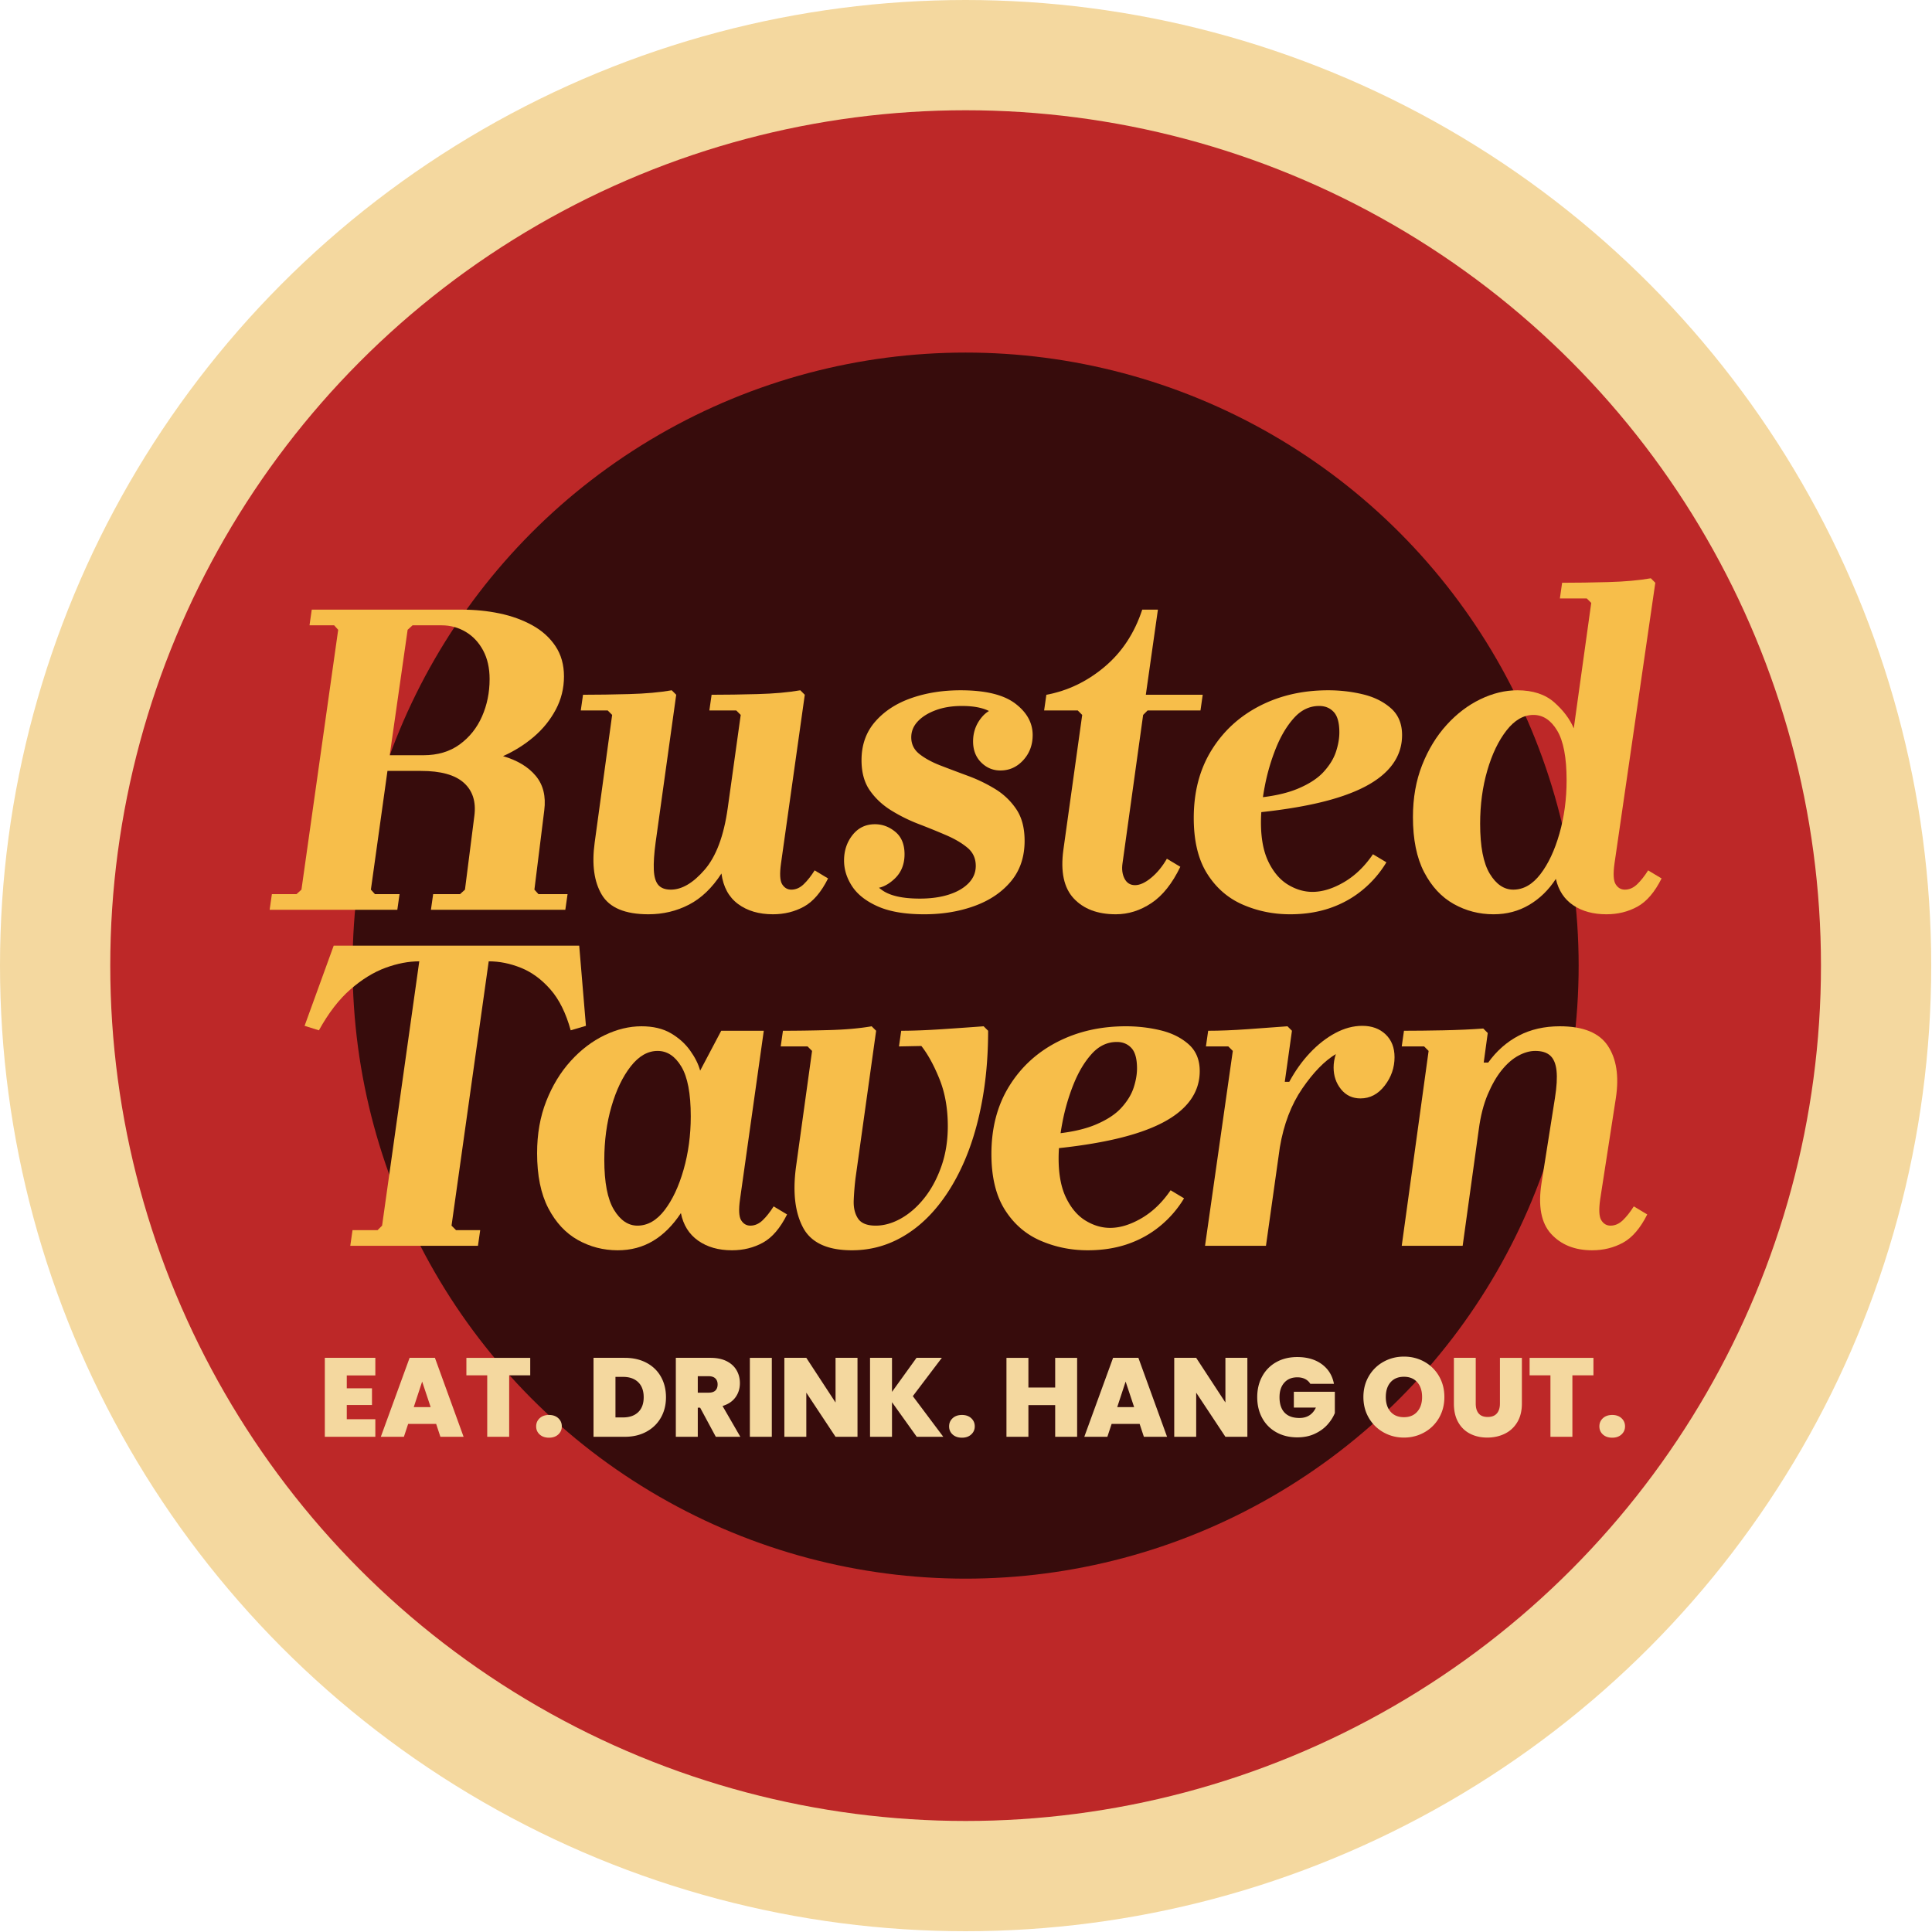 <?xml version="1.0" encoding="UTF-8" standalone="no"?>
<!DOCTYPE svg PUBLIC "-//W3C//DTD SVG 1.1//EN" "http://www.w3.org/Graphics/SVG/1.1/DTD/svg11.dtd">
<svg viewBox="0 0 552 552"
  xmlns="http://www.w3.org/2000/svg"
  xmlns:xlink="http://www.w3.org/1999/xlink" fill-rule="evenodd" clip-rule="evenodd" stroke-linejoin="round" stroke-miterlimit="2">
  <circle cx="275.889" cy="275.889" r="275.889" fill="#f4d89f"/>
  <circle cx="275.889" cy="275.889" r="244.388" fill="#bd2828"/>
  <circle cx="275.889" cy="275.889" r="175.154" fill="#370c0c"/>
  <use xlink:href="#_Image1" x="72.5" y="169.5" width="96" height="96" transform="matrix(.991 0 0 .997 0 0)"/>
  <path d="M77.041 259.943l.64-4.48h7.04l1.408-1.28 10.496-74.24-1.152-1.28h-7.04l.64-4.48h42.88c3.755 0 7.36.362 10.816 1.088 3.456.725 6.571 1.856 9.344 3.392 2.774 1.536 4.971 3.52 6.592 5.952 1.622 2.432 2.432 5.312 2.432 8.64 0 3.413-.789 6.592-2.368 9.536-1.578 2.944-3.669 5.525-6.272 7.744-2.602 2.218-5.525 4.053-8.768 5.504 4.096 1.194 7.211 3.072 9.344 5.632 2.134 2.56 2.944 5.845 2.432 9.856l-2.816 22.656 1.152 1.28h8.32l-.64 4.48h-38.4l.64-4.48h7.68l1.408-1.28 2.688-21.12c.512-4.011-.49-7.147-3.008-9.408-2.517-2.262-6.592-3.392-12.224-3.392h-9.6l-4.736 33.92 1.152 1.28h7.04l-.64 4.48h-36.48zm34.304-44.16h9.6c4.096 0 7.552-1.024 10.368-3.072 2.816-2.048 4.95-4.715 6.4-8 1.451-3.286 2.176-6.848 2.176-10.688 0-3.158-.618-5.888-1.856-8.192-1.237-2.304-2.901-4.075-4.992-5.312-2.09-1.238-4.373-1.856-6.848-1.856h-8.32l-1.408 1.28-5.12 35.84z" fill="#f7be4a" fill-rule="nonzero" shape-rendering="geometricPrecision"/>
  <use xlink:href="#_Image2" x="161.168" y="191.79" width="81.634" height="74.978" transform="matrix(.996 0 0 1 0 0)"/>
  <path d="M232.753 248.679l3.84 2.304c-1.962 3.925-4.266 6.613-6.912 8.064-2.645 1.45-5.589 2.176-8.832 2.176-4.01 0-7.338-.982-9.984-2.944-2.645-1.963-4.224-4.864-4.736-8.704-2.645 4.096-5.738 7.061-9.28 8.896-3.541 1.834-7.402 2.752-11.584 2.752-6.656 0-11.093-1.856-13.312-5.568-2.218-3.712-2.901-8.683-2.048-14.912l4.992-36.48-1.28-1.28h-7.68l.64-4.48c4.011 0 8.384-.064 13.12-.192 4.736-.128 8.811-.491 12.224-1.088l1.28 1.28-5.888 42.24c-.426 3.157-.597 5.738-.512 7.744.086 2.005.512 3.456 1.28 4.352.768.896 1.963 1.344 3.584 1.344 3.158 0 6.379-1.899 9.664-5.696 3.286-3.798 5.483-9.664 6.592-17.6l3.712-26.624-1.28-1.28h-7.68l.64-4.48c4.011 0 8.384-.064 13.12-.192 4.736-.128 8.811-.491 12.224-1.088l1.28 1.28-6.784 48.128c-.426 2.986-.32 4.992.32 6.016s1.515 1.536 2.624 1.536c1.28 0 2.454-.512 3.52-1.536 1.067-1.024 2.112-2.347 3.136-3.968z" fill="#f7be4a" fill-rule="nonzero" shape-rendering="geometricPrecision"/>
  <use xlink:href="#_Image3" x="236.157" y="191.79" width="64.866" height="74.978" transform="matrix(.998 0 0 1 0 0)"/>
  <path d="M264.071 261.223c-5.462 0-9.878-.747-13.248-2.24-3.371-1.494-5.824-3.414-7.36-5.76-1.536-2.347-2.304-4.8-2.304-7.36 0-2.816.81-5.248 2.432-7.296 1.621-2.048 3.754-3.072 6.4-3.072 2.133 0 4.074.725 5.824 2.176 1.749 1.45 2.624 3.584 2.624 6.4 0 2.901-.96 5.248-2.88 7.04-1.92 1.792-3.862 2.688-5.824 2.688-1.28 0-2.475-.384-3.584-1.152-1.11-.768-1.664-1.792-1.664-3.072h4.224c0 1.621 1.13 3.221 3.392 4.8 2.261 1.578 5.824 2.368 10.688 2.368 3.157 0 5.93-.384 8.32-1.152 2.389-.768 4.266-1.856 5.632-3.264 1.365-1.408 2.048-3.051 2.048-4.928 0-2.134-.79-3.862-2.368-5.184-1.579-1.323-3.606-2.518-6.08-3.584a212.623 212.623 0 00-7.872-3.2 46.604 46.604 0 01-7.872-3.904c-2.475-1.536-4.502-3.435-6.08-5.696-1.579-2.262-2.368-5.142-2.368-8.64 0-4.352 1.301-8.022 3.904-11.008 2.602-2.987 6.037-5.227 10.304-6.72 4.266-1.494 8.96-2.24 14.08-2.24 7.082 0 12.288 1.258 15.616 3.776 3.328 2.517 4.992 5.525 4.992 9.024 0 2.816-.896 5.205-2.688 7.168-1.792 1.962-3.968 2.944-6.528 2.944-2.134 0-3.968-.768-5.504-2.304-1.536-1.536-2.304-3.542-2.304-6.016 0-2.475.746-4.672 2.24-6.592 1.493-1.92 3.264-2.88 5.312-2.88 1.28 0 2.368.469 3.264 1.408.896.938 1.344 2.304 1.344 4.096h-3.84c0-1.536-.982-2.944-2.944-4.224-1.963-1.28-4.822-1.92-8.576-1.92-2.816 0-5.312.405-7.488 1.216-2.176.81-3.883 1.877-5.12 3.2-1.238 1.322-1.856 2.837-1.856 4.544 0 1.962.789 3.562 2.368 4.8 1.578 1.237 3.584 2.325 6.016 3.264 2.432.938 5.034 1.92 7.808 2.944a43.972 43.972 0 017.808 3.776 19.388 19.388 0 016.016 5.76c1.578 2.346 2.368 5.354 2.368 9.024 0 4.608-1.302 8.469-3.904 11.584-2.603 3.114-6.08 5.461-10.432 7.04-4.352 1.578-9.131 2.368-14.336 2.368z" fill="#f7be4a" fill-rule="nonzero"/>
  <use xlink:href="#_Image4" x="296.527" y="170.384" width="56.29" height="98.018" transform="matrix(.988 0 0 .99 0 0)"/>
  <path d="M318.801 261.223c-5.205 0-9.216-1.515-12.032-4.544-2.816-3.03-3.797-7.659-2.944-13.888l5.376-38.528-1.28-1.28h-9.6l.64-4.48c6.059-1.11 11.584-3.755 16.576-7.936 4.992-4.182 8.598-9.643 10.816-16.384h4.48l-3.456 24.32h16.256l-.64 4.48h-15.104l-1.28 1.28-5.888 42.368c-.256 1.706-.064 3.178.576 4.416.64 1.237 1.643 1.856 3.008 1.856 1.366 0 2.902-.704 4.608-2.112 1.707-1.408 3.2-3.222 4.48-5.44l3.84 2.304c-2.304 4.778-5.056 8.234-8.256 10.368-3.2 2.133-6.592 3.2-10.176 3.2z" fill="#f7be4a" fill-rule="nonzero"/>
  <use xlink:href="#_Image5" x="337.975" y="191.79" width="70.498" height="74.978" transform="matrix(.993 0 0 1 0 0)"/>
  <path d="M368.593 261.223c-4.778 0-9.28-.918-13.504-2.752-4.224-1.835-7.616-4.779-10.176-8.832-2.56-4.054-3.84-9.366-3.84-15.936 0-7.424 1.686-13.867 5.056-19.328 3.371-5.462 7.958-9.686 13.76-12.672 5.803-2.987 12.331-4.48 19.584-4.48 3.414 0 6.72.384 9.92 1.152 3.2.768 5.867 2.09 8 3.968 2.134 1.877 3.2 4.437 3.2 7.68 0 3.072-.896 5.845-2.688 8.32-1.792 2.474-4.458 4.629-8 6.464-3.541 1.834-7.978 3.37-13.312 4.608-5.333 1.237-11.584 2.197-18.752 2.88v-4.224c5.291-.427 9.579-1.323 12.864-2.688 3.286-1.366 5.782-2.987 7.488-4.864 1.707-1.878 2.88-3.798 3.52-5.76.64-1.963.96-3.798.96-5.504 0-2.731-.533-4.672-1.6-5.824-1.066-1.152-2.453-1.728-4.16-1.728-2.73 0-5.12 1.13-7.168 3.392-2.048 2.261-3.776 5.141-5.184 8.64a58.796 58.796 0 00-3.2 10.944c-.725 3.797-1.088 7.232-1.088 10.304 0 4.608.726 8.384 2.176 11.328 1.451 2.944 3.307 5.098 5.568 6.464 2.262 1.365 4.587 2.048 6.976 2.048 2.816 0 5.803-.918 8.96-2.752 3.158-1.835 5.931-4.502 8.32-8l3.84 2.304a30.626 30.626 0 01-6.784 7.872c-2.73 2.261-5.824 3.989-9.28 5.184-3.456 1.194-7.274 1.792-11.456 1.792z" fill="#f7be4a" fill-rule="nonzero"/>
  <use xlink:href="#_Image6" x="402.977" y="159.767" width="82.018" height="106.978" transform="matrix(.988 0 0 1 0 0)"/>
  <path d="M403.697 233.447c0-5.462.875-10.411 2.624-14.848 1.75-4.438 4.075-8.256 6.976-11.456 2.902-3.2 6.123-5.654 9.664-7.36 3.542-1.707 7.062-2.56 10.56-2.56 4.438 0 7.958 1.152 10.56 3.456 2.603 2.304 4.459 4.778 5.568 7.424l4.992-35.84-1.28-1.28h-7.68l.64-4.48c4.011 0 8.384-.064 13.12-.192 4.736-.128 8.811-.491 12.224-1.088l1.28 1.28-11.648 80.128c-.426 2.986-.32 4.992.32 6.016s1.515 1.536 2.624 1.536c1.28 0 2.454-.512 3.52-1.536 1.067-1.024 2.112-2.347 3.136-3.968l3.84 2.304c-1.962 3.925-4.266 6.613-6.912 8.064-2.645 1.45-5.589 2.176-8.832 2.176-3.754 0-6.912-.854-9.472-2.56-2.56-1.707-4.224-4.224-4.992-7.552-2.048 3.157-4.586 5.632-7.616 7.424-3.029 1.792-6.421 2.688-10.176 2.688-4.096 0-7.893-.982-11.392-2.944-3.498-1.963-6.314-4.992-8.448-9.088-2.133-4.096-3.2-9.344-3.2-15.744zm19.2 1.92c0 6.485.918 11.242 2.752 14.272 1.835 3.029 4.075 4.544 6.72 4.544 2.902 0 5.483-1.472 7.744-4.416 2.262-2.944 4.075-6.806 5.44-11.584 1.366-4.779 2.048-9.856 2.048-15.232 0-6.486-.896-11.222-2.688-14.208-1.792-2.987-4.053-4.48-6.784-4.48-2.816 0-5.376 1.472-7.68 4.416-2.304 2.944-4.138 6.762-5.504 11.456-1.365 4.693-2.048 9.77-2.048 15.232z" fill="#f7be4a" fill-rule="nonzero"/>
  <use xlink:href="#_Image7" x="82.106" y="265.411" width="91.362" height="96.738" transform="matrix(.993 0 0 .997 0 0)"/>
  <path d="M165.489 270.183l1.92 22.912-4.352 1.28c-1.365-4.95-3.306-8.854-5.824-11.712-2.517-2.859-5.312-4.907-8.384-6.144-3.072-1.238-6.144-1.856-9.216-1.856l-10.624 75.52 1.28 1.28h6.912l-.64 4.48h-36.48l.64-4.48h7.168l1.28-1.28 10.624-75.52c-3.072 0-6.293.618-9.664 1.856-3.37 1.237-6.698 3.285-9.984 6.144-3.285 2.858-6.293 6.762-9.024 11.712l-4.096-1.28 8.32-22.912h70.144z" fill="#f7be4a" fill-rule="nonzero"/>
  <use xlink:href="#_Image8" x="149.042" y="287.819" width="82.402" height="74.978" transform="matrix(.993 0 0 1 0 0)"/>
  <path d="M153.457 329.447c0-5.462.875-10.411 2.624-14.848 1.75-4.438 4.075-8.256 6.976-11.456 2.902-3.2 6.123-5.654 9.664-7.36 3.542-1.707 7.062-2.56 10.56-2.56 3.328 0 6.123.661 8.384 1.984 2.262 1.322 4.096 2.965 5.504 4.928 1.408 1.962 2.368 3.882 2.88 5.76l6.016-11.392h12.16l-6.784 48.128c-.426 2.986-.32 4.992.32 6.016s1.515 1.536 2.624 1.536c1.28 0 2.454-.512 3.52-1.536 1.067-1.024 2.112-2.347 3.136-3.968l3.84 2.304c-1.962 3.925-4.266 6.613-6.912 8.064-2.645 1.45-5.589 2.176-8.832 2.176-3.84 0-7.061-.918-9.664-2.752-2.602-1.835-4.245-4.459-4.928-7.872-2.304 3.498-4.949 6.144-7.936 7.936-2.986 1.792-6.357 2.688-10.112 2.688-4.096 0-7.893-.982-11.392-2.944-3.498-1.963-6.314-4.992-8.448-9.088-2.133-4.096-3.2-9.344-3.2-15.744zm19.2 1.92c0 6.485.918 11.242 2.752 14.272 1.835 3.029 4.075 4.544 6.72 4.544 2.902 0 5.483-1.472 7.744-4.416 2.262-2.944 4.075-6.806 5.44-11.584 1.366-4.779 2.048-9.856 2.048-15.232 0-6.486-.896-11.222-2.688-14.208-1.792-2.987-4.053-4.48-6.784-4.48-2.816 0-5.376 1.472-7.68 4.416-2.304 2.944-4.138 6.762-5.504 11.456-1.365 4.693-2.048 9.77-2.048 15.232z" fill="#f7be4a" fill-rule="nonzero"/>
  <use xlink:href="#_Image9" x="219.917" y="287.819" width="70.242" height="74.978" transform="matrix(.989 0 0 1 0 0)"/>
  <path d="M281.041 293.223l1.28 1.28c0 7.424-.618 14.357-1.856 20.8-1.237 6.442-3.008 12.224-5.312 17.344-2.304 5.12-5.056 9.514-8.256 13.184-3.2 3.669-6.784 6.485-10.752 8.448-3.968 1.962-8.213 2.944-12.736 2.944-6.997 0-11.648-2.155-13.952-6.464-2.304-4.31-2.986-10.048-2.048-17.216l4.608-33.28-1.28-1.28h-7.68l.64-4.48c4.011 0 8.384-.064 13.12-.192 4.736-.128 8.811-.491 12.224-1.088l1.28 1.28-5.888 42.112a81.135 81.135 0 00-.512 6.336c-.085 2.09.32 3.818 1.216 5.184.896 1.365 2.582 2.048 5.056 2.048 2.39 0 4.8-.683 7.232-2.048 2.432-1.366 4.651-3.307 6.656-5.824 2.006-2.518 3.627-5.526 4.864-9.024 1.238-3.499 1.856-7.339 1.856-11.52 0-5.035-.789-9.515-2.368-13.44-1.578-3.926-3.306-7.083-5.184-9.472l-6.4.128.64-4.48c3.328 0 7.232-.15 11.712-.448a1465.4 1465.4 0 0011.84-.832z" fill="#f7be4a" fill-rule="nonzero"/>
  <use xlink:href="#_Image5" x="279.749" y="287.819" width="70.498" height="74.978" transform="matrix(.993 0 0 1 0 0)"/>
  <path d="M310.78 357.223c-4.779 0-9.28-.918-13.504-2.752-4.224-1.835-7.616-4.779-10.176-8.832-2.56-4.054-3.84-9.366-3.84-15.936 0-7.424 1.685-13.867 5.056-19.328 3.371-5.462 7.957-9.686 13.76-12.672 5.803-2.987 12.331-4.48 19.584-4.48 3.413 0 6.72.384 9.92 1.152 3.2.768 5.867 2.09 8 3.968 2.133 1.877 3.2 4.437 3.2 7.68 0 3.072-.896 5.845-2.688 8.32-1.792 2.474-4.459 4.629-8 6.464-3.541 1.834-7.979 3.37-13.312 4.608-5.333 1.237-11.584 2.197-18.752 2.88v-4.224c5.291-.427 9.579-1.323 12.864-2.688 3.285-1.366 5.781-2.987 7.488-4.864 1.707-1.878 2.88-3.798 3.52-5.76.64-1.963.96-3.798.96-5.504 0-2.731-.533-4.672-1.6-5.824-1.067-1.152-2.453-1.728-4.16-1.728-2.731 0-5.12 1.13-7.168 3.392-2.048 2.261-3.776 5.141-5.184 8.64a58.72 58.72 0 00-3.2 10.944c-.725 3.797-1.088 7.232-1.088 10.304 0 4.608.725 8.384 2.176 11.328 1.451 2.944 3.307 5.098 5.568 6.464 2.261 1.365 4.587 2.048 6.976 2.048 2.816 0 5.803-.918 8.96-2.752 3.157-1.835 5.931-4.502 8.32-8l3.84 2.304a30.626 30.626 0 01-6.784 7.872c-2.731 2.261-5.824 3.989-9.28 5.184-3.456 1.194-7.275 1.792-11.456 1.792z" fill="#f7be4a" fill-rule="nonzero"/>
  <use xlink:href="#_Image10" x="343.374" y="288.284" width="65.122" height="73.826" transform="matrix(.987 0 0 .998 0 0)"/>
  <path d="M344.295 355.943l7.936-55.68-1.28-1.28h-6.4l.64-4.48c3.328 0 7.082-.15 11.264-.448 4.181-.299 7.978-.576 11.392-.832l1.28 1.28-2.048 14.592h1.28c1.706-3.158 3.69-5.931 5.952-8.32 2.261-2.39 4.672-4.267 7.232-5.632 2.56-1.366 5.12-2.048 7.68-2.048 2.73 0 4.949.81 6.656 2.432 1.706 1.621 2.56 3.797 2.56 6.528 0 2.986-.939 5.696-2.816 8.128-1.878 2.432-4.182 3.648-6.912 3.648-2.304 0-4.16-.875-5.568-2.624-1.408-1.75-2.112-3.819-2.112-6.208 0-1.28.213-2.56.64-3.84-3.243 1.962-6.443 5.248-9.6 9.856-3.158 4.608-5.291 10.197-6.4 16.768l-3.968 28.16h-17.408z" fill="#f7be4a" fill-rule="nonzero"/>
  <use xlink:href="#_Image11" x="399.284" y="287.819" width="81.122" height="74.978" transform="matrix(.989 0 0 1 0 0)"/>
  <path d="M466.801 344.679l3.84 2.304c-1.962 3.925-4.266 6.613-6.912 8.064-2.645 1.45-5.589 2.176-8.832 2.176-4.949 0-8.853-1.558-11.712-4.672-2.858-3.115-3.776-7.958-2.752-14.528l3.84-24.32c.512-3.243.662-5.846.448-7.808-.213-1.963-.81-3.392-1.792-4.288-.981-.896-2.41-1.344-4.288-1.344-1.536 0-3.136.448-4.8 1.344-1.664.896-3.242 2.261-4.736 4.096-1.493 1.834-2.837 4.16-4.032 6.976-1.194 2.816-2.048 6.144-2.56 9.984l-4.608 33.28h-17.408l7.68-55.68-1.28-1.28h-6.4l.64-4.48c3.328 0 7.083-.043 11.264-.128 4.182-.086 7.979-.256 11.392-.512l1.28 1.28-1.152 8.448h1.28c2.39-3.328 5.291-5.888 8.704-7.68 3.414-1.792 7.339-2.688 11.776-2.688 6.656 0 11.222 1.856 13.696 5.568 2.475 3.712 3.243 8.682 2.304 14.912l-4.48 28.928c-.426 2.986-.32 4.992.32 6.016s1.515 1.536 2.624 1.536c1.28 0 2.454-.512 3.52-1.536 1.067-1.024 2.112-2.347 3.136-3.968z" fill="#f7be4a" fill-rule="nonzero"/>
  <path d="M99.079 392.977v3.68h7.2v4.768h-7.2v4.064h8.16v5.024H92.807v-22.56h14.432v5.024h-8.16zM124.615 406.833h-8l-1.216 3.68h-6.592l8.224-22.56h7.232l8.192 22.56h-6.624l-1.216-3.68zm-1.568-4.8l-2.432-7.296-2.4 7.296h4.832zM151.495 387.953v4.992h-6.016v17.568h-6.272v-17.568h-5.952v-4.992h18.24zM156.871 410.769c-1.11 0-2-.304-2.672-.912-.672-.608-1.008-1.382-1.008-2.32 0-.939.336-1.718 1.008-2.336.672-.619 1.562-.928 2.672-.928 1.088 0 1.968.309 2.64.928.672.618 1.008 1.397 1.008 2.336 0 .917-.336 1.685-1.008 2.304-.672.618-1.552.928-2.64.928zM178.503 387.953c2.368 0 4.442.474 6.224 1.424 1.781.949 3.152 2.277 4.112 3.984.96 1.706 1.44 3.658 1.44 5.856 0 2.176-.486 4.117-1.456 5.824-.971 1.706-2.347 3.045-4.128 4.016-1.782.97-3.846 1.456-6.192 1.456h-8.928v-22.56h8.928zm-.48 17.024c1.834 0 3.274-.502 4.32-1.504 1.045-1.003 1.568-2.422 1.568-4.256 0-1.856-.523-3.291-1.568-4.304-1.046-1.014-2.486-1.52-4.32-1.52h-2.176v11.584h2.176zM204.519 410.513l-4.48-8.32h-.672v8.32h-6.272v-22.56h9.888c1.813 0 3.349.314 4.608.944 1.258.629 2.208 1.493 2.848 2.592.64 1.098.96 2.33.96 3.696 0 1.536-.422 2.885-1.264 4.048-.843 1.162-2.075 1.989-3.696 2.48l5.088 8.8h-7.008zm-5.152-12.608h3.104c.853 0 1.493-.203 1.92-.608.426-.406.64-.992.64-1.76 0-.726-.219-1.296-.656-1.712-.438-.416-1.072-.624-1.904-.624h-3.104v4.704zM214.247 387.953h6.272v22.56h-6.272zM244.999 410.513h-6.272l-8.352-12.608v12.608h-6.272v-22.56h6.272l8.352 12.768v-12.768h6.272v22.56zM261.927 410.513l-7.072-9.888v9.888h-6.272v-22.56h6.272v9.728l7.008-9.728h7.232l-8.288 10.944 8.704 11.616h-7.584zM274.855 410.769c-1.11 0-2-.304-2.672-.912-.672-.608-1.008-1.382-1.008-2.32 0-.939.336-1.718 1.008-2.336.672-.619 1.562-.928 2.672-.928 1.088 0 1.968.309 2.64.928.672.618 1.008 1.397 1.008 2.336 0 .917-.336 1.685-1.008 2.304-.672.618-1.552.928-2.64.928zM307.751 387.953v22.56h-6.272v-9.056h-7.648v9.056h-6.272v-22.56h6.272v8.48h7.648v-8.48h6.272zM325.607 406.833h-8l-1.216 3.68h-6.592l8.224-22.56h7.232l8.192 22.56h-6.624l-1.216-3.68zm-1.568-4.8l-2.432-7.296-2.4 7.296h4.832zM356.391 410.513h-6.272l-8.352-12.608v12.608h-6.272v-22.56h6.272l8.352 12.768v-12.768h6.272v22.56zM374.375 395.377a3.631 3.631 0 00-1.488-1.376c-.63-.32-1.371-.48-2.224-.48-1.579 0-2.822.512-3.728 1.536-.907 1.024-1.36 2.4-1.36 4.128 0 1.941.485 3.418 1.456 4.432.97 1.013 2.384 1.52 4.24 1.52 2.197 0 3.765-.992 4.704-2.976h-6.304v-4.512h11.712v6.08c-.491 1.194-1.211 2.314-2.16 3.36-.95 1.045-2.15 1.904-3.6 2.576-1.451.672-3.104 1.008-4.96 1.008-2.262 0-4.262-.486-6-1.456a10.128 10.128 0 01-4.032-4.064c-.95-1.739-1.424-3.728-1.424-5.968 0-2.219.474-4.198 1.424-5.936a10.146 10.146 0 014.016-4.064c1.728-.971 3.722-1.456 5.984-1.456 2.837 0 5.184.682 7.04 2.048 1.856 1.365 3.008 3.232 3.456 5.6h-6.752zM401.127 410.737c-2.112 0-4.054-.496-5.824-1.488a11.082 11.082 0 01-4.208-4.128c-1.035-1.76-1.552-3.75-1.552-5.968 0-2.219.517-4.208 1.552-5.968a10.962 10.962 0 014.208-4.112c1.77-.982 3.712-1.472 5.824-1.472 2.133 0 4.08.49 5.84 1.472a10.886 10.886 0 014.176 4.112c1.024 1.76 1.536 3.749 1.536 5.968 0 2.218-.512 4.208-1.536 5.968a10.977 10.977 0 01-4.192 4.128c-1.771.992-3.712 1.488-5.824 1.488zm0-5.824c1.6 0 2.864-.523 3.792-1.568.928-1.046 1.392-2.443 1.392-4.192 0-1.792-.464-3.206-1.392-4.24-.928-1.035-2.192-1.552-3.792-1.552-1.622 0-2.891.517-3.808 1.552-.918 1.034-1.376 2.448-1.376 4.24 0 1.77.458 3.173 1.376 4.208.917 1.034 2.186 1.552 3.808 1.552zM421.639 387.953v13.088c0 1.216.282 2.154.848 2.816.565.661 1.424.992 2.576.992 1.152 0 2.021-.336 2.608-1.008.586-.672.88-1.606.88-2.8v-13.088h6.272v13.088c0 2.069-.438 3.834-1.312 5.296-.875 1.461-2.064 2.56-3.568 3.296-1.504.736-3.174 1.104-5.008 1.104-1.835 0-3.472-.368-4.912-1.104-1.44-.736-2.571-1.83-3.392-3.28-.822-1.451-1.232-3.222-1.232-5.312v-13.088h6.24zM455.271 387.953v4.992h-6.016v17.568h-6.272v-17.568h-5.952v-4.992h18.24zM460.647 410.769c-1.11 0-2-.304-2.672-.912-.672-.608-1.008-1.382-1.008-2.32 0-.939.336-1.718 1.008-2.336.672-.619 1.562-.928 2.672-.928 1.088 0 1.968.309 2.64.928.672.618 1.008 1.397 1.008 2.336 0 .917-.336 1.685-1.008 2.304-.672.618-1.552.928-2.64.928z" fill="#f4d89f" fill-rule="nonzero"/>
</svg>
